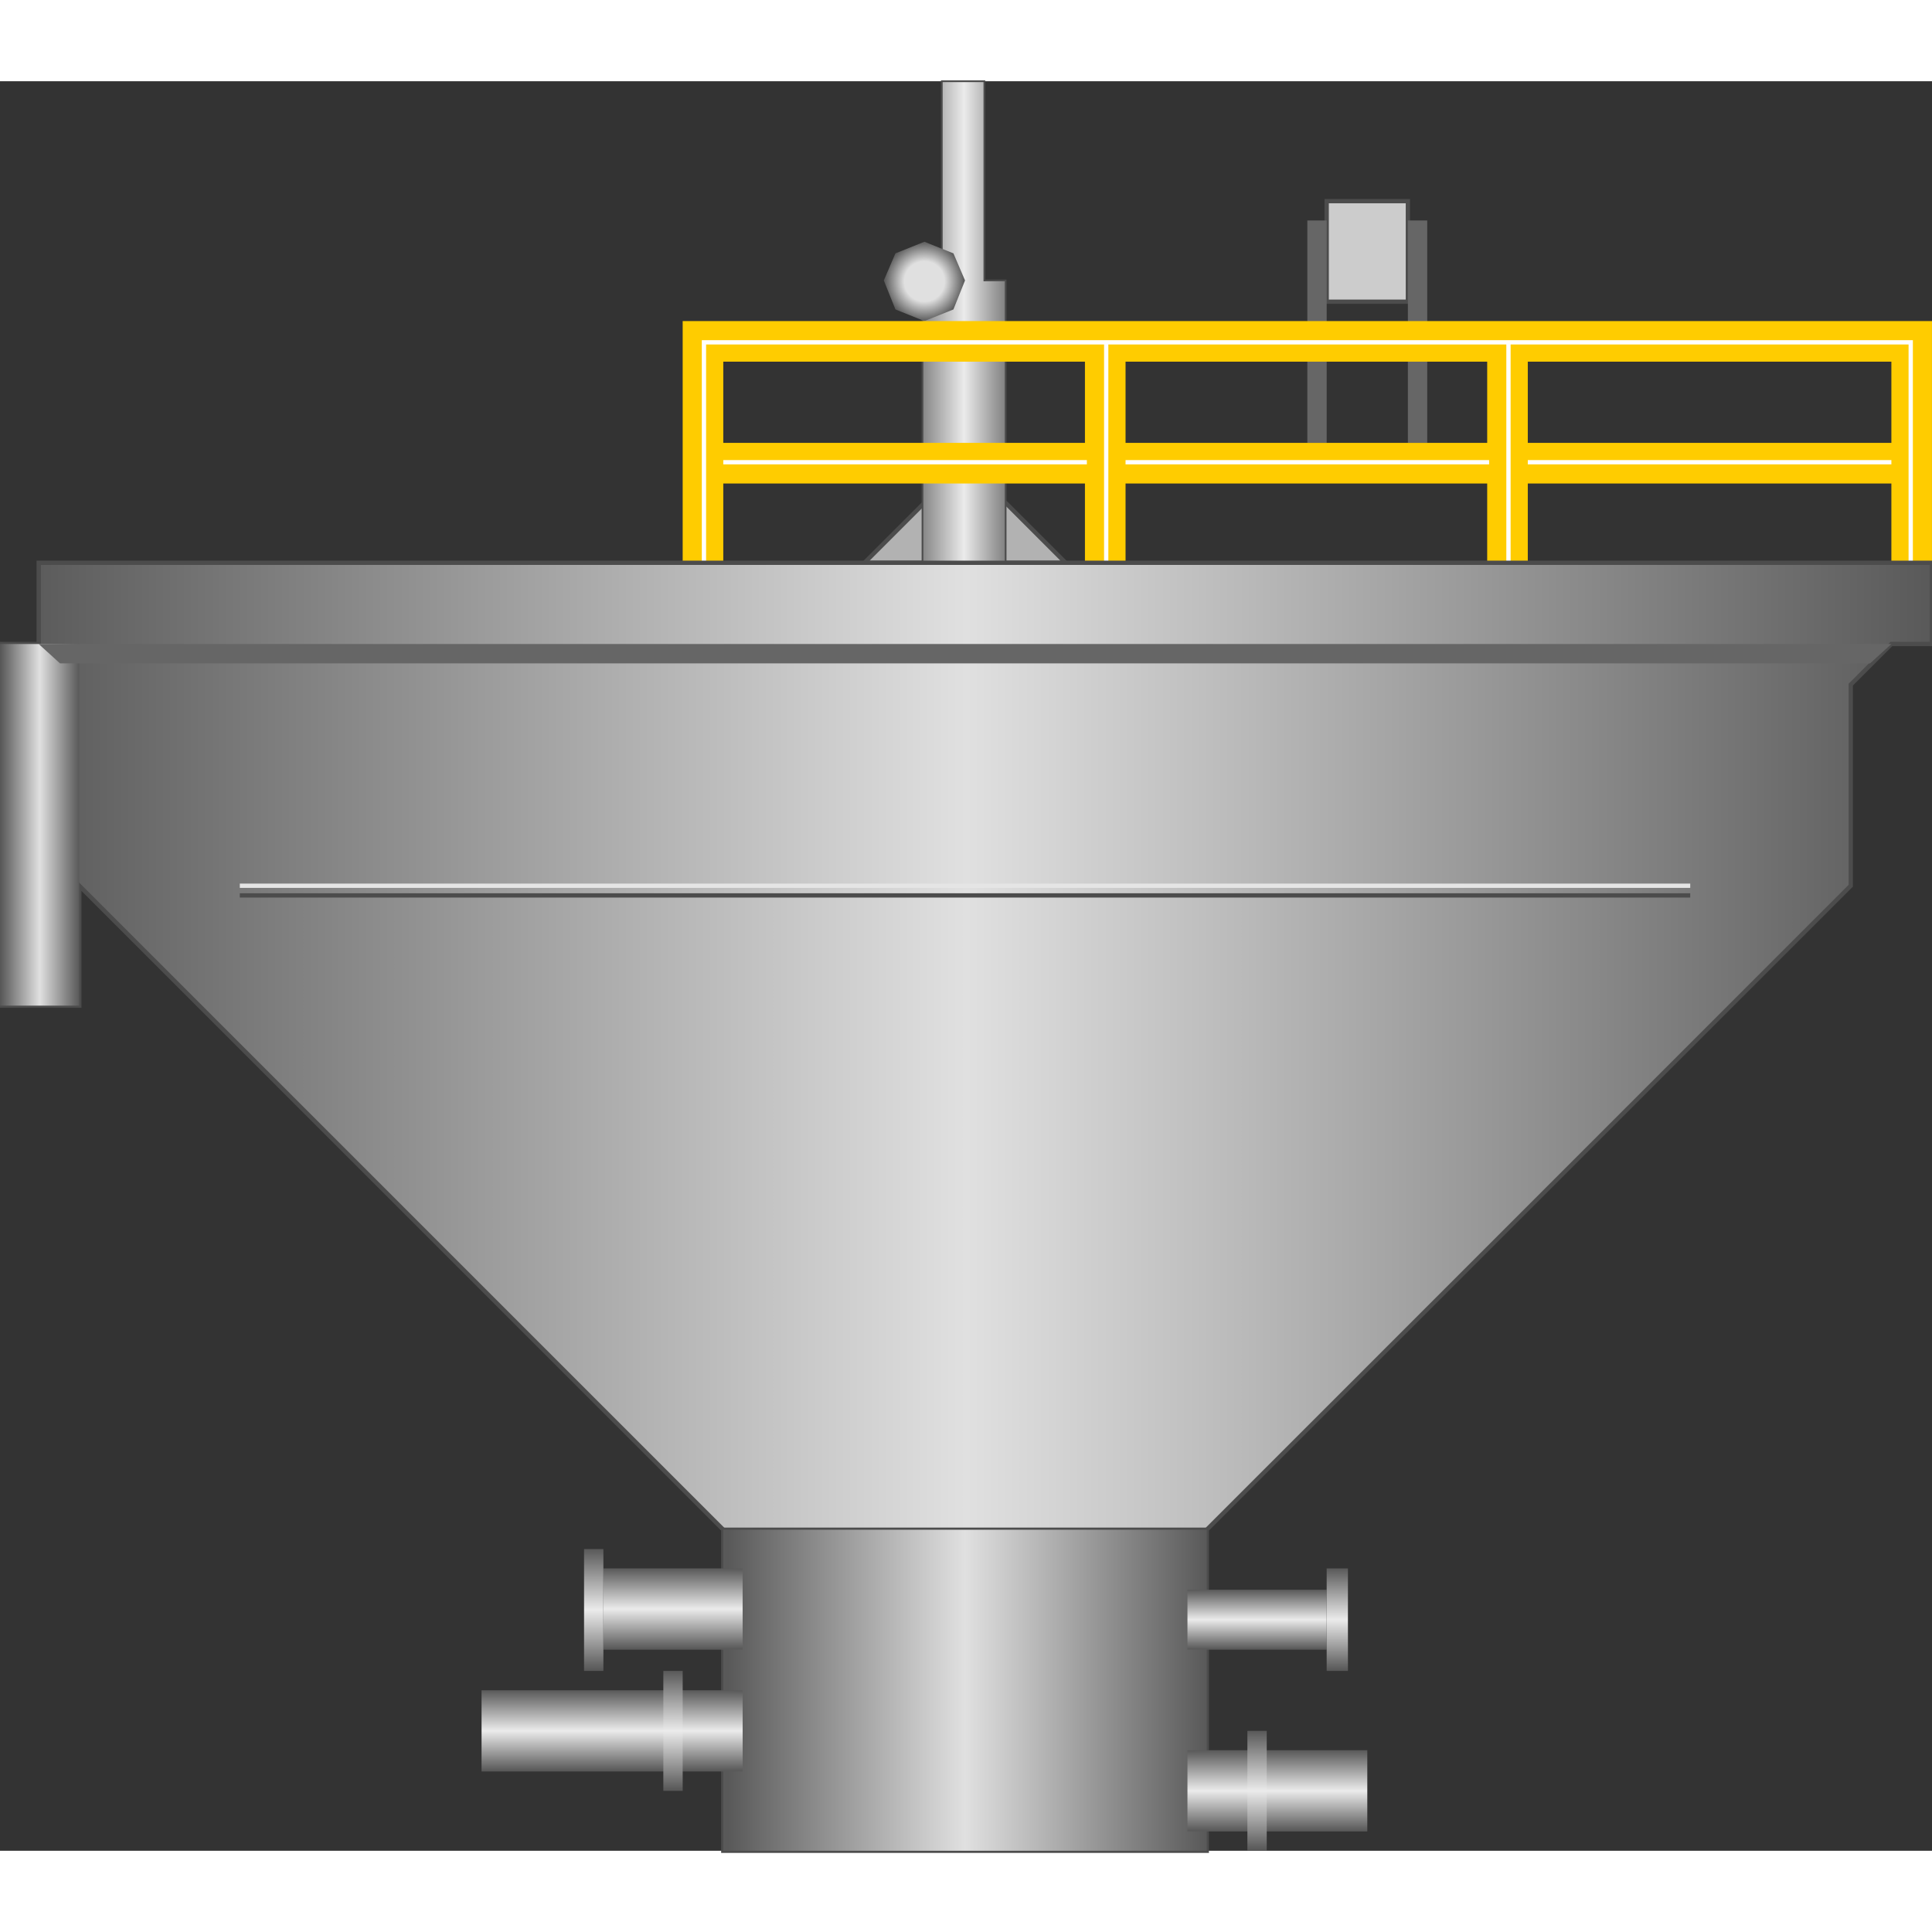 <svg version="1.1" xmlns="http://www.w3.org/2000/svg" xmlns:xlink="http://www.w3.org/1999/xlink" width="64px" height="64px" viewBox="0 0 112.5 103.039" enable-background="new 0 0 112.5 103.039" xml:space="preserve">
<rect x="0" y="0" width="112.5" height="103.039" fill="#333333" stroke="none"/>
<g id="Group_Air_Getaway">
	<path fill="#B2B2B2" stroke="#4C4C4C" stroke-width="0.25" d="M50.338,28.04l3.491-3.491h4.729l3.49,3.491H50.338z" />
	<linearGradient id="SVGID_1_" gradientUnits="userSpaceOnUse" x1="53.716" y1="14.02" x2="58.559" y2="14.02">
		<stop offset="0" style="stop-color:#868686" />
		<stop offset="0.5" style="stop-color:#EBEBEB" />
		<stop offset="1" style="stop-color:#808080" />
	</linearGradient>
	<path fill="url(#SVGID_1_)" stroke="#4C4C4C" stroke-width="0.1" d="M53.716,28.04V11.599h1.126V0h2.478v11.599h1.238V28.04H53.716   z" />
	<radialGradient id="SVGID_2_" cx="53.829" cy="11.655" r="2.337" gradientUnits="userSpaceOnUse">
		<stop offset="0" style="stop-color:#E0E0E0" />
		<stop offset="0.5" style="stop-color:#E0E0E0" />
		<stop offset="1" style="stop-color:#595959" />
	</radialGradient>
	<path fill="url(#SVGID_2_)" d="M51.464,11.599l0.676-1.577l1.689-0.676l1.688,0.676l0.676,1.577l-0.676,1.689l-1.688,0.676   l-1.689-0.676L51.464,11.599z" />
</g>
<g id="Group_Adjusters">
	<path fill="#CCCCCC" stroke="#4C4C4C" stroke-width="0.25" d="M77.252,6.982h4.729v5.856h-4.729V6.982z" />
	<path fill="#666666" d="M81.981,8.108h1.126v12.95h-1.126V8.108z" />
	<path fill="#666666" d="M76.126,8.108h1.126v12.95h-1.126V8.108z" />
</g>
<g id="Group_Yellow_Rail">
	<path fill="#FFCC00" d="M40.991,21.058h70.27v2.365h-70.27V21.058z" />
	<path fill="#FFCC00" d="M112.499,28.04h-2.364V16.329H88.963V28.04h-2.364V16.329H65.541V28.04h-2.365V16.329H42.117V28.04h-2.365   V13.964h72.747V28.04z" />
	<path fill="none" stroke="#FFFFFF" stroke-width="0.25" d="M40.991,28.04V15.203h70.27V28.04" />
	<path fill="none" stroke="#FFFFFF" stroke-width="0.25" d="M64.414,15.203V28.04" />
	<path fill="none" stroke="#FFFFFF" stroke-width="0.25" d="M87.838,15.203V28.04" />
	<path fill="none" stroke="#FFFFFF" stroke-width="0.25" d="M42.117,22.185h21.171" />
	<path fill="none" stroke="#FFFFFF" stroke-width="0.25" d="M65.541,22.185h21.17" />
	<path fill="none" stroke="#FFFFFF" stroke-width="0.25" d="M88.963,22.185h21.172" />
</g>
<g id="Group_Cutaway">
	<linearGradient id="SVGID_3_" gradientUnits="userSpaceOnUse" x1="9.765625e-004" y1="65.539" x2="112.499" y2="65.539">
		<stop offset="0.01" style="stop-color:#595959" />
		<stop offset="0.5" style="stop-color:#E0E0E0" />
		<stop offset="1" style="stop-color:#595959" />
	</linearGradient>
	<path fill="url(#SVGID_3_)" stroke="#4C4C4C" stroke-width="0.25" d="M0.001,32.77h2.252v-4.73h110.246v4.73h-2.364l-2.365,2.365   v11.711l-37.5,37.5v18.693H42.117V84.346l-37.5-37.5v6.982H0.001V32.77" />
	<path fill="none" stroke="#4C4C4C" stroke-width="0.25" d="M42.117,84.346H70.27" />
	<path fill="none" stroke="#4C4C4C" stroke-width="0.25" d="M13.964,47.409h84.458" />
	<path fill="none" stroke="#E5E5E5" stroke-width="0.25" d="M13.964,46.846h84.458" />
	<linearGradient id="SVGID_4_" gradientUnits="userSpaceOnUse" x1="9.765625e-004" y1="43.299" x2="4.618" y2="43.299">
		<stop offset="0.01" style="stop-color:#595959" />
		<stop offset="0.5" style="stop-color:#E0E0E0" />
		<stop offset="1" style="stop-color:#595959" />
	</linearGradient>
	<rect x="0.001" y="32.77" fill="url(#SVGID_4_)" width="4.617" height="21.058" />
	<linearGradient id="SVGID_5_" gradientUnits="userSpaceOnUse" x1="42.117" y1="93.692" x2="70.269" y2="93.692">
		<stop offset="0.01" style="stop-color:#595959" />
		<stop offset="0.5" style="stop-color:#E0E0E0" />
		<stop offset="1" style="stop-color:#595959" />
	</linearGradient>
	<rect x="42.117" y="84.346" fill="url(#SVGID_5_)" width="28.152" height="18.693" />
	<path fill="#666666" d="M2.253,32.77h107.882l-1.239,1.126H3.492L2.253,32.77z" />
</g>
<g id="Group_Pipe4">
	<linearGradient id="SVGID_6_" gradientUnits="userSpaceOnUse" x1="74.381" y1="101.914" x2="74.381" y2="97.184">
		<stop offset="0.01" style="stop-color:#595959" />
		<stop offset="0.5" style="stop-color:#EBEBEB" />
		<stop offset="1" style="stop-color:#595959" />
	</linearGradient>
	<path fill="url(#SVGID_6_)" d="M69.145,101.914v-4.73h10.473v4.73H69.145z" />
	<linearGradient id="SVGID_7_" gradientUnits="userSpaceOnUse" x1="73.198" y1="103.039" x2="73.198" y2="96.057">
		<stop offset="0.01" style="stop-color:#595959" />
		<stop offset="0.5" style="stop-color:#EBEBEB" />
		<stop offset="1" style="stop-color:#595959" />
	</linearGradient>
	<path fill="url(#SVGID_7_)" d="M72.635,103.039v-6.982h1.127v6.982H72.635z" />
</g>
<g id="Group_Pipe3">
	<linearGradient id="SVGID_8_" gradientUnits="userSpaceOnUse" x1="73.198" y1="91.328" x2="73.198" y2="87.838">
		<stop offset="0.01" style="stop-color:#595959" />
		<stop offset="0.5" style="stop-color:#EBEBEB" />
		<stop offset="1" style="stop-color:#595959" />
	</linearGradient>
	<path fill="url(#SVGID_8_)" d="M69.145,91.328v-3.49h8.107v3.49H69.145z" />
	<linearGradient id="SVGID_9_" gradientUnits="userSpaceOnUse" x1="77.871" y1="92.566" x2="77.871" y2="86.598">
		<stop offset="0.01" style="stop-color:#595959" />
		<stop offset="0.5" style="stop-color:#EBEBEB" />
		<stop offset="1" style="stop-color:#595959" />
	</linearGradient>
	<path fill="url(#SVGID_9_)" d="M77.252,92.566v-5.969h1.238v5.969H77.252" />
</g>
<g id="Group_Pipe2">
	<linearGradient id="SVGID_10_" gradientUnits="userSpaceOnUse" x1="35.642" y1="98.422" x2="35.642" y2="93.692">
		<stop offset="0.01" style="stop-color:#595959" />
		<stop offset="0.5" style="stop-color:#EBEBEB" />
		<stop offset="1" style="stop-color:#595959" />
	</linearGradient>
	<path fill="url(#SVGID_10_)" d="M28.041,98.422v-4.729h15.203v4.729H28.041z" />
	<linearGradient id="SVGID_11_" gradientUnits="userSpaceOnUse" x1="39.19" y1="99.549" x2="39.19" y2="92.566">
		<stop offset="0.01" style="stop-color:#595959" />
		<stop offset="0.5" style="stop-color:#EBEBEB" />
		<stop offset="1" style="stop-color:#595959" />
	</linearGradient>
	<path fill="url(#SVGID_11_)" d="M38.626,99.549v-6.982h1.126v6.982H38.626z" />
</g>
<g id="Group_Pipe1">
	<g>
		<linearGradient id="SVGID_12_" gradientUnits="userSpaceOnUse" x1="39.19" y1="91.328" x2="39.19" y2="86.598">
			<stop offset="0.01" style="stop-color:#595959" />
			<stop offset="0.5" style="stop-color:#EBEBEB" />
			<stop offset="1" style="stop-color:#595959" />
		</linearGradient>
		<path fill="url(#SVGID_12_)" d="M35.135,91.328v-4.73h8.108v4.73H35.135" />
		<linearGradient id="SVGID_13_" gradientUnits="userSpaceOnUse" x1="34.572" y1="92.566" x2="34.572" y2="85.472">
			<stop offset="0.01" style="stop-color:#595959" />
			<stop offset="0.5" style="stop-color:#EBEBEB" />
			<stop offset="1" style="stop-color:#595959" />
		</linearGradient>
		<path fill="url(#SVGID_13_)" d="M35.135,92.566v-7.095h-1.126v7.095H35.135" />
	</g>
</g>
</svg>